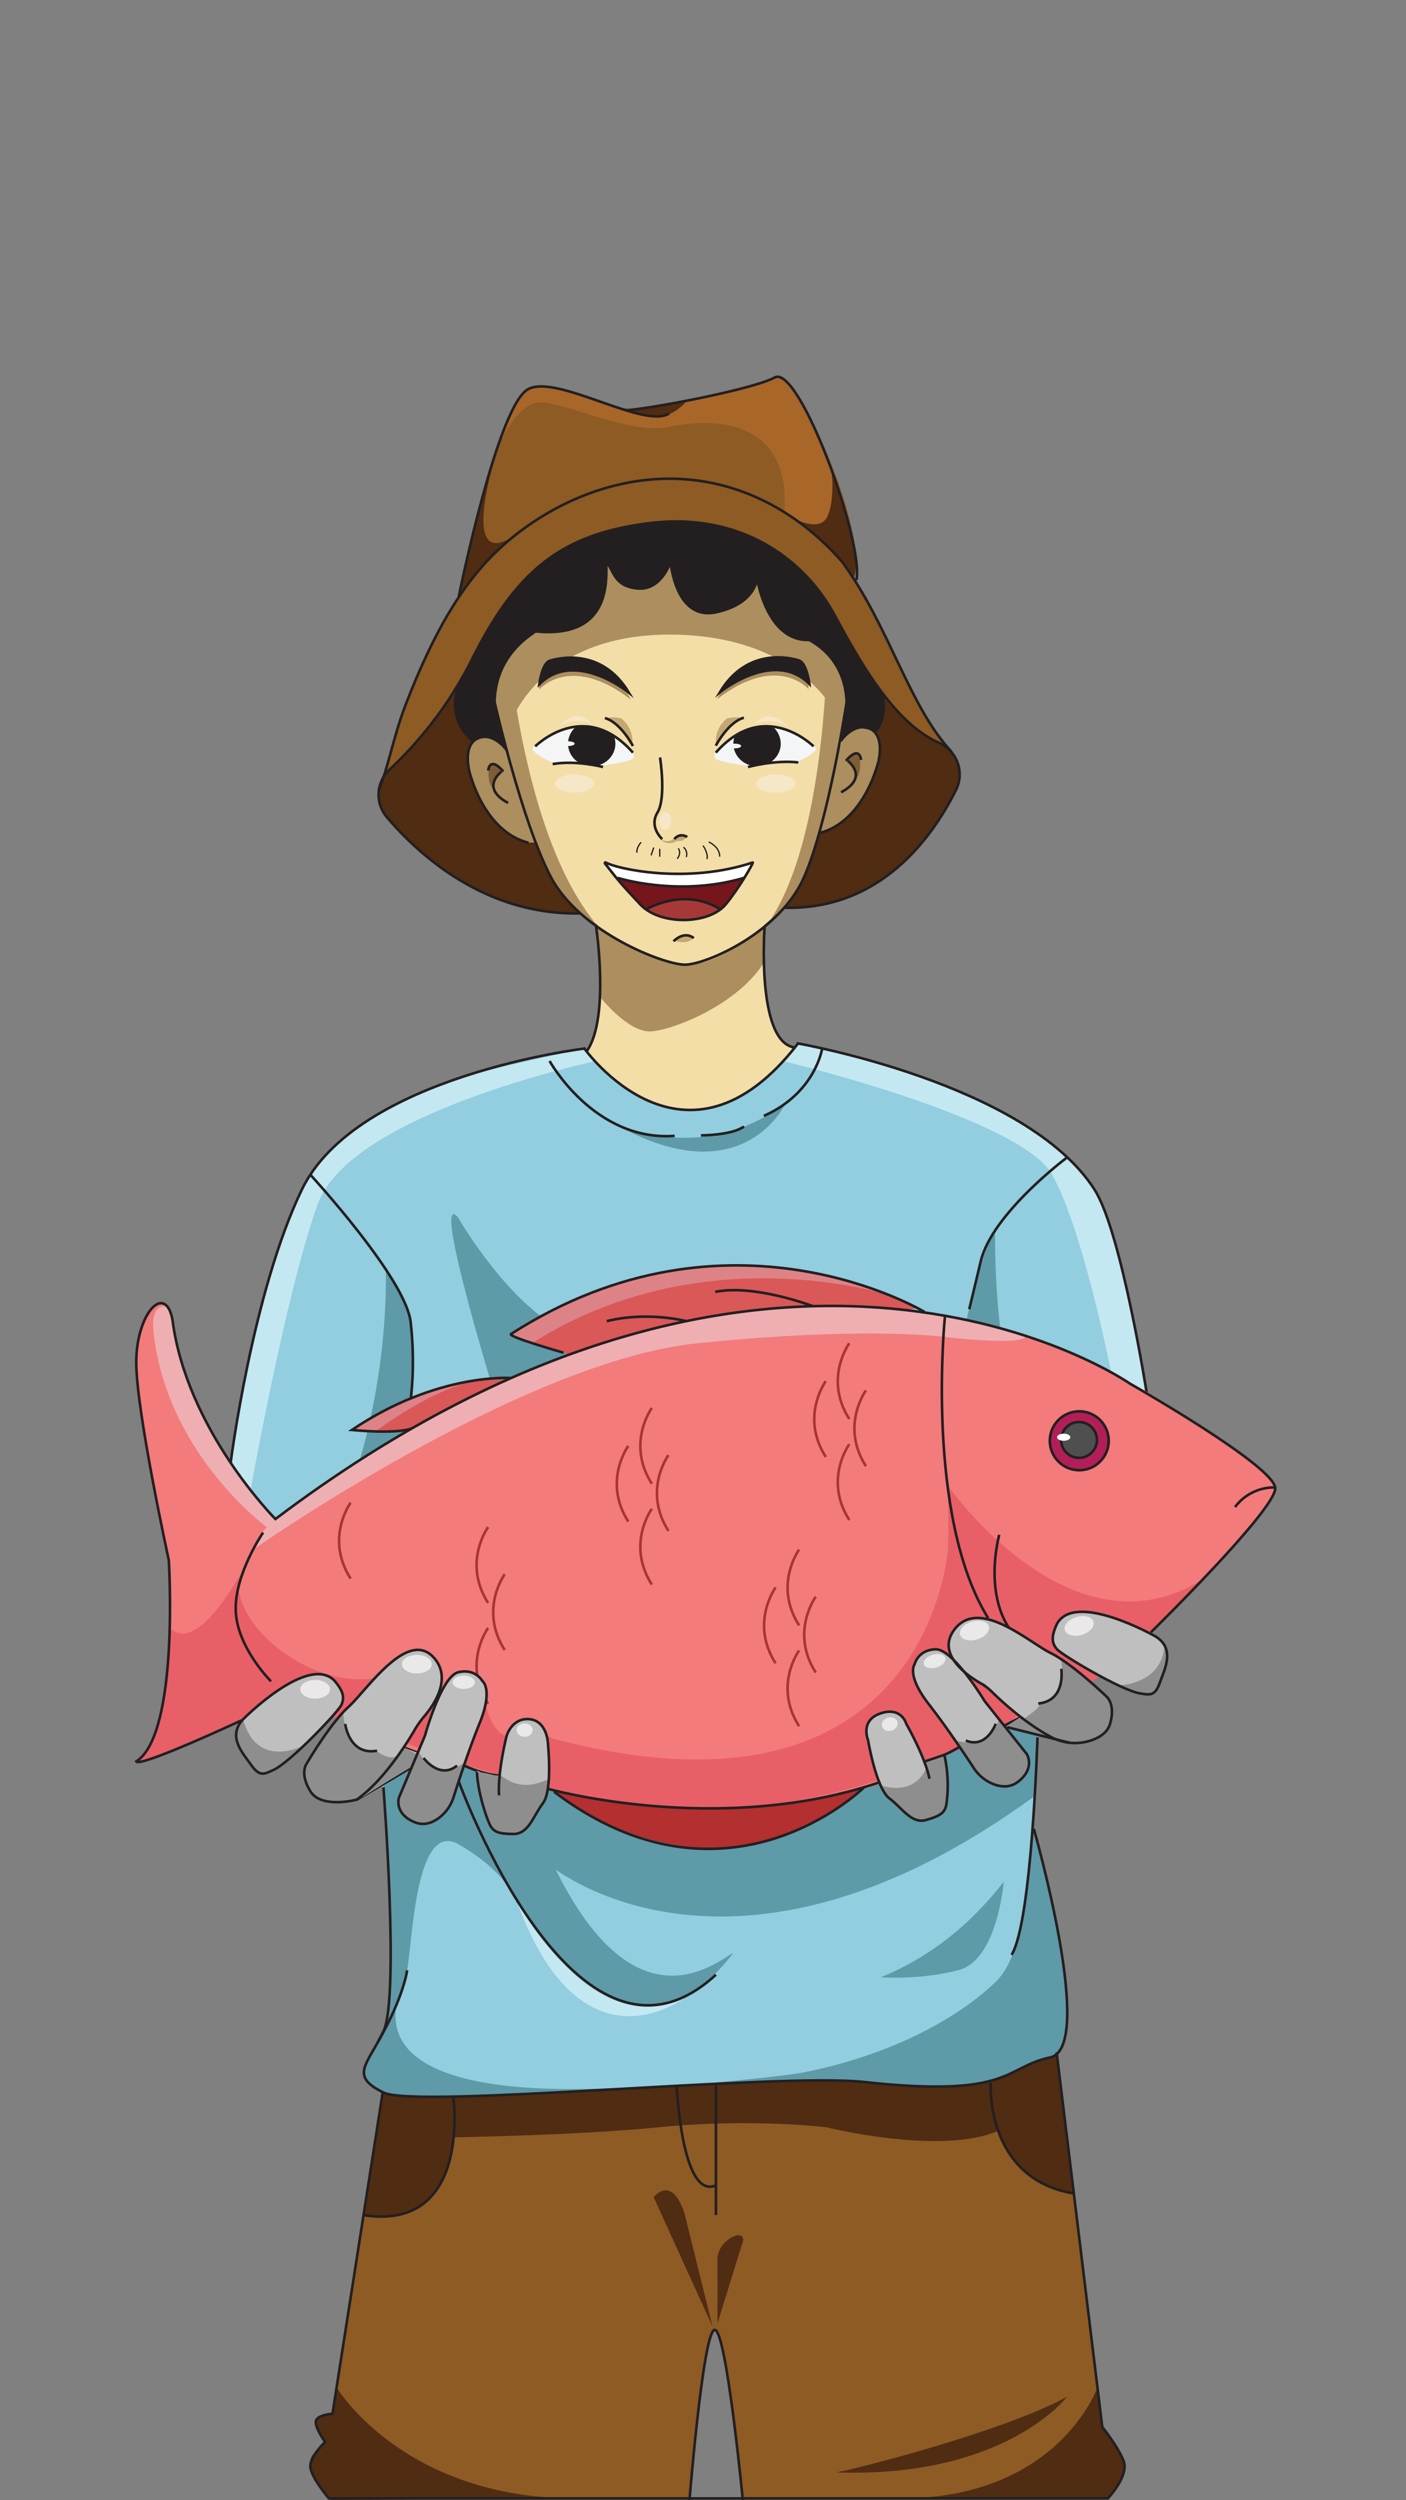 <svg xmlns="http://www.w3.org/2000/svg" viewBox="0 0 1080 1920"><rect x="0" y="0" width="1080" height="1920" fill="#808080" stroke="none"/><defs><style>.cls-1{fill:#8e5b24;}.cls-2{fill:#502c13;}.cls-3{fill:#92cedf;}.cls-4{fill:#5f9aa8;}.cls-5{fill:#c4e8f2;}.cls-6{fill:#a86729;}.cls-7{fill:#f4dea8;}.cls-8{fill:#ad8e5f;}.cls-9{fill:#c6a773;}.cls-10{fill:#f6e7c8;}.cls-11{fill:#7f5e36;}.cls-12,.cls-18{fill:#231f20;}.cls-13{fill:#f4f5f6;}.cls-14{fill:#77151c;}.cls-15{fill:#fff;}.cls-16,.cls-19,.cls-23{fill:none;}.cls-16,.cls-18,.cls-19,.cls-27,.cls-28{stroke:#231f20;}.cls-16,.cls-18,.cls-19,.cls-23,.cls-27,.cls-28{stroke-miterlimit:10;}.cls-16,.cls-18,.cls-23,.cls-27,.cls-28{stroke-width:2px;}.cls-17{fill:#a63938;}.cls-20{fill:#b32f30;}.cls-21{fill:#db5858;}.cls-22{fill:#f37b7c;}.cls-23{stroke:#a83433;}.cls-24{fill:#efafb2;}.cls-25{fill:#e95f68;}.cls-26{fill:#dd8387;}.cls-27{fill:#b21f58;}.cls-28{fill:#4f4f4f;}.cls-29{fill:#c0bfbf;}.cls-30{fill:#8e8e8e;}.cls-31{fill:#eae8e8;}</style></defs><g id="Layer_6" data-name="Layer 6"><path class="cls-1" d="M251.3,1917s-21.74-21.56-6.67-36.13l5.09-5.58s-11.65-15.3-4.41-19.12S256,1853.6,256,1853.6l39.74-259.83,514-28.08,37.3,298.61s20.36,24.23,16.19,33.82S851,1918.58,851,1918.58H570.44S558,1788.63,548.91,1789.16s-19.2,129.42-19.2,129.42H252.62Z"/><g id="Layer_7" data-name="Layer 7"><path class="cls-2" d="M280.46,1694.88l11.67-76.27s-.56-14.47,5.55-10.63c8.55,1.3,41,2.56,49.51,2.22.17-.09,1.42.81,1.94,8s-.67,26.59-.67,26.59-5.42,38.66-24.8,48.65-37.61,10.5-44.49,6.25c.25.22,1.29-4.77,1.29-4.77"/></g><path class="cls-2" d="M759.44,1579.31s-5.52,68.89,35.37,93.85c0,0,19.86,11.7,30,11.18L810.16,1561.6"/><path class="cls-2" d="M318.25,1641.84s115.91-1.09,187.4-8.24,129.19,0,129.19,0,103.57,25.82,142.17-3.17-6-62.62-6-62.62l-452.72,18.3"/><path class="cls-3" d="M174.25,1140.84s12.88-81.07,19-106.76S218.06,939.54,229,919.66s19.13-35.11,38.65-48.62,61.64-39.84,110.64-51.11,65.92-14.07,65.92-14.07,4.17-2.3,8.08,3.32l7.15,8s18.43,19.39,28.24,22.82,20.89,13.74,43.22,12.33,34.61-8.3,38.63-11,21.94-13.76,25.63-19.77c5.9-6.08,17.52-19.84,17.52-19.84l30,6,43.95,12.18,49.19,17.91,35.7,17.07s65.43,31,79.29,81.32,30,117.29,30.24,135.09-84.15,227.16-84.15,227.16l-.45,48.08-3.41,58.87a460.94,460.94,0,0,1,17.09,65.31c6.15,34.57,21.75,105.06-6.32,109.89-19.21,7.57-26.84,11.34-26.84,11.34s-20.6,15.58-99.25,8.28c-52.79-5.25-104.87-.87-104.87-.87l-206.56,10.42s-74.4,5.38-83.54-10.67c-6.41-10.94.24-18.15.24-18.15l13.42-24.13s3.16-32,3.11-30.93,1.93-134.67-9.09-168.29"/><path class="cls-4" d="M290.47,1308.21s11.32,169.39,9.59,186.24c0,0-1.68,59.2-3.61,62.37S307,1537.41,312,1517s5.91-120.54,40.42-100.62,41.64,39.06,41.64,39.06,84,155,169.17,44.45c-10.73,3.32-100.48,91.82-174.13-166.65"/><path class="cls-4" d="M407.61,1417.7c.08,9.4,145.28,138,387-38.36l8.64-111.61L374,1344.3Z"/><path class="cls-5" d="M457.82,814.79S269.74,854.37,244.21,924.33s-53.62,230.4-53.62,230.4l-19.92-4.19,24.24-123.72s27-107.26,46.26-128.78,23.68-26.72,36.59-34.43c0,0,41.17-27.21,78.11-36.86s93.77-21.64,93.77-21.64Z"/><path class="cls-4" d="M780.21,1497.94c-12.6,90.22-199,96.85-230.27,101.41,0,0,93.84-4.2,115.25-.38s67.7,3.14,79.95,2.12"/><path class="cls-4" d="M745.14,1601.09s25.58-4,39.09-12.72,24.7-9.17,24.7-9.17,9.76-2,10.86-26c0,0,1.51-66.06-26.71-147.75,0,0-1.3,89-27,115.14s-96.14,73.17-214.49,78.81c0,0,106-5.83,125.13.55C699.19,1603.22,739.78,1603.05,745.14,1601.09Z"/><path class="cls-4" d="M304,1542.48c-1.84,20.44,2,72,187.1,60,3.06,1.24-150.38,9.49-160.26,7.28-9.61.37-39.3.34-46.2-8.42s-5.81-7.46-4.49-13.73,18.62-35.4,18.62-35.4"/><path class="cls-4" d="M771,1445s-4.74,59.93-34.38,67.81-60.11,5.6-60.11,5.6C714.11,1503.11,745.32,1478.22,771,1445Z"/><path class="cls-2" d="M843,1833.38s-29.9,85.2-151.24,85.2l159.89-.75s12.75-12.39,12.09-25.33c0-7.83-18.19-30.47-18.19-30.47L843,1833.38"/><path class="cls-2" d="M819.79,1840.41s-47.58,62.81-177.8,58.21C646.59,1898.62,768.82,1868.5,819.79,1840.41Z"/><path class="cls-4" d="M468,860.61s68,37,135.28-13.23c.33-.25-33.5,73.6-135.28,13.23"/><path class="cls-4" d="M351.82,934.86s63.71,111.73,123.77,92.27c-40.5,45.1-91,59-91,59S329.84,910.19,351.82,934.86Z"/><path class="cls-2" d="M547.27,1786.54l-21.45-86.81c-6.61-20-15.74-21.37-23.74-12.51Z"/><path class="cls-2" d="M551.11,1784.24s.09-47.24,0-48.76c-.84-13.63,19.18-25.15,19.86-15.32Z"/><path class="cls-5" d="M396.79,1459.65s59.86,112.44,130.88,73.23c-.28.12-80.65,65.13-130.88-73.23"/><path class="cls-5" d="M601.37,814.79s182.36,43.6,206.85,87.29,46.21,156.32,46.21,156.32l26.66,12.89s-21.74-140.75-42.46-160.94c-18.84-21.63-31.38-38.4-67.07-55.47s-92.74-43-156.26-53.15c.18,0-2.67-.62-2.67-.62Z"/></g><g id="Layer_2" data-name="Layer 2"><g id="Layer_4" data-name="Layer 4"><path class="cls-2" d="M468,693.86s-27.95,13-56.92,4.62-34-9.27-46.38-16.2-42.26-27.62-53.33-39.37-19.73-20.5-20.56-29.88,8.46-22.13,8.46-22.13,36.12-36.61,38.6-43.93,19.85-26.54,19.85-26.54L693.4,531.8l33.53,42.84s17.1,12.45,6.76,33.24-35.79,53.38-50,63-41,27.62-82,26.43"/><path class="cls-1" d="M486.18,314.57s96.07-15.08,111.39-25.26c5.69,2.63,13.09,7.58,21.62,24.34s45.63,92.4,36.88,131.26c2.75,4.38,33.33,59.46,41.54,80.12s30.32,49.61,30.32,49.61-41.52-22.52-50.45-42.84S546,410.88,546,410.88L448.64,428,359.23,537l-8.8-8.93s-30.63,48.44-54.51,66.6c-.14.54,11.12-51.64,24.51-75.34,10.95-23.89,32.72-61.93,32.72-61.93l15.15-65.54c.05-.19,16.77-62,24.59-75.31s13.8-22.69,27.23-19.83c13.75,2.93,46.09,15.35,66.06,17.84"/><path class="cls-2" d="M382.62,343.26S347.83,449,400.44,407.36a244.25,244.25,0,0,0-47.73,49.24s23.65-109,29.91-113.34"/><path class="cls-4" d="M764.36,947.08s-1.29,97.21,18.89,124.45c-3.79-.85-50.09-10.7-50.09-10.7s16.27-96.71,31.2-113.75"/><path class="cls-4" d="M296.44,975s21.66,21.91,20.48,59.66-5.14,87.5-5.14,87.5l-42.21,19.75s27.87-71.35,26.87-166.91"/><path class="cls-2" d="M479.69,314.74s34.45,14.4,47.57-7c.49-.09-47.57,7-47.57,7"/><path class="cls-2" d="M636.7,355.29s14.45,64.17-26.82,42.9c-.39-.26,34.88,26.81,45.07,45,1.12,1.74,10.49-10.79-18.25-87.88"/><path class="cls-6" d="M376.58,358.43s15.67-49.78,38.95-49.44c19.93.29,67.49,24.7,97.7,18.83,66.85-13,93.36,18.43,89.18,65.46.55.35,29.15,20.79,34.37,0S638,359.82,638,359.82s-18.42-50.91-30.15-62.54-15.66-6-15.66-6l-64.36,16.51s-8.41,9.54-15.95,10.78-13.29,2.73-42.26-7.1-41.79-15.91-56.19-14.59S389.85,317.84,376.58,358.43Z"/></g><path class="cls-7" d="M386.43,572s-25.38-19-27.12,8.16,25.15,65.26,51.79,66.14c0,0,14.95,41.8,39.83,58.51s65.37,40.13,82.92,34S569.43,727.08,581.8,715s31.66-22.06,42-58.44c5.42-17.61,5.42-18.34,5.42-18.34s15.87-2.06,25.3-15,17.21-24.68,19.27-35.79,5.72-25.69-8.62-29.56-20.66,14-20.66,14,7.84-28.61,5.29-39.78-5.74-28.9-28-41.43c0,0-31.09,3.58-40.23-47.54,0,0-3.77,29.12-43.91,26.1-13.07-5.22-21.36-19-22.32-36.87,0,.17-7.85,15.35-19.55,18.48s-24.32-5.09-29.17-19.28c.05.08-.73,19.5-3.3,26.1S453.6,482.77,432,483.73s-20.87.24-20.87.24S378.88,504,379.89,538.09c5.32,21.87,8.93,35.68,8.93,35.68L386.43,572"/><path class="cls-7" d="M587.68,710.52s-7.13,87.83,21.47,93.63c.22.05-5.72,13.14-25.93,27.94s-37.06,20-51.35,20.29-37.4-5.12-52.83-17.92a325.63,325.63,0,0,1-28.85-27.53s16.82-6.86,8.65-97.24"/><path class="cls-8" d="M457.82,711.48s3.37,43.31,3.22,54.21c0,0,21.19,27,38.55,26.34s68.87-21.28,88.28-54.64c0,0-1.06-22.12-.19-26.87-.3,1-33.74,30.28-59.77,30.28C501.14,740.8,457.82,711.48,457.82,711.48Z"/><path class="cls-9" d="M533,719.63s-8.86-5.38-15.68,2.48c0,0,11,4.61,15.68-2.48"/><path class="cls-9" d="M485.67,571.93a22.25,22.25,0,0,0-8.42-20.18,23.3,23.3,0,0,0-11.43-.35s13.64,7.46,19.85,20.53"/><path class="cls-9" d="M550,571.93a22.25,22.25,0,0,1,8.42-20.18,23.25,23.25,0,0,1,11.42-.35S556.2,558.86,550,571.93"/><path class="cls-9" d="M527.63,641.92s-6.13-3.79-9.71,1.34-10.43,1.19-10.43,1.19a9.1,9.1,0,0,0,12,1.44c.14-.24,6.15,1.28,8.09-4"/><path class="cls-8" d="M388.74,575.54s-8.93-13.54-21.33-8.71-6.8,26-6.8,26,13.54,49,43,53.72a18.57,18.57,0,0,0,7.45.29l-22.36-71.28"/><path class="cls-8" d="M646.82,567.6s8.93-13.54,21.33-8.72,6.8,26,6.8,26-13.53,49-43,53.73c-3.45,1-2.45.28-2.45.28l17.35-71.27"/><path class="cls-8" d="M390.28,494.88s17.19,220.73,112.49,245.43c.33.7-48.27-32.62-48.27-32.62s-25.94-15-36.93-45.88-47.49-135-47.49-135"/><path class="cls-8" d="M635.36,491.31s.59,169.87-53.83,228.3c-.81,1.74,30.06-34.79,30.06-34.79a249.41,249.41,0,0,0,25-74c6.7-41.43,19.72-77.68,17.17-93.77"/><path class="cls-8" d="M392.62,554.37s22.69-67.05,121.48-67.05S641.23,547,641.23,547L641,472.2l-86-45H453l-73.11,73.53"/><ellipse class="cls-10" cx="511.02" cy="630.33" rx="4.63" ry="6.77"/><path class="cls-2" d="M258.55,1833.38s51,85.2,183.53,85.2l-188.43,1.24s-23.23-24.51-12.76-35.49,8.83-9.06,8.83-9.06-12.25-16.41-4.41-19.12,10.08-2.54,10.08-2.54l3.16-20.23"/><path class="cls-11" d="M378.6,604.8c-2.7-.07,5.39-13,6.25-14.27,1.07-1.54-6-5.47-8.08-3.14s-2.72,16,2.83,18.41"/><path class="cls-11" d="M657.41,597.49c2.69-.07-5.4-13-6.26-14.27-1.07-1.54,6-5.47,8.09-3.14s2.71,16-2.83,18.41"/><path class="cls-10" d="M579.23,556.27s13.62-6.7,26.49,1.9C605.53,558.32,591.72,541.66,579.23,556.27Z"/><path class="cls-10" d="M454.59,555.6s-13.9-6.1-26.37,3C428.41,558.8,441.47,541.55,454.59,555.6Z"/></g><g id="Layer_3" data-name="Layer 3"><path class="cls-12" d="M364.89,567.9s-1.11,3.47-5.66-2.56-12.29-11.22-9.11-31.22c0,0,.69-6.09,5.31-14.52S373,486.79,373,486.79s18.18-30,28.94-40.35,26.4-24.34,36.8-27.86,21.27-11.35,38.14-13.14,31-7.15,47.18-4.9,25.25.87,36,5.65,31.48,9.57,47.51,25.25,23.8,22.32,39.74,52.33,28,45.12,28,45.12,4,3.54,3.45,12-3.51,20.87-7.59,20.61c0,0-19.53-9.2-26.66,11.1,0,0,8.1-32.08,4.7-43.44s-4.67-22-25.86-37.36c0,0-30.4,5.87-41.63-46.73.52.77-7.19,24.15-36.78,25.74S515.11,429,515.11,429s-4.59,24.26-27.32,22.65c-10.48-1.46-18.38-12.17-21.83-20.22,0,0,2.64,28.92-11.07,42s-34.46,12.93-44.57,11.87c0,.21-35.65,23.07-29.39,56.77s7.89,32.53,7.89,32.53S377.06,560.24,364.89,567.9Z"/></g><g id="Layer_5" data-name="Layer 5"><path class="cls-13" d="M409.65,573.61a152.8,152.8,0,0,1,24.64-13.79c29.48-6.1,40.59,7.39,47.82,13.38s4.07,9.47,4.07,9.47-7.59,4.42-35.25,6.11-40.83-11.69-40.83-11.69C409,576.19,408.7,575.07,409.65,573.61Z"/><path class="cls-13" d="M626.06,573.61a152.8,152.8,0,0,0-24.64-13.79c-29.48-6.1-40.59,7.39-47.82,13.38s-4.08,9.47-4.08,9.47,7.6,4.42,35.26,6.11,40.83-11.69,40.83-11.69C626.75,576.19,627,575.07,626.06,573.61Z"/><path class="cls-8" d="M414.27,510v19.4s24-27.91,70.2,7.83c-.09,0-4.63-9.27-4.63-9.27l-34.27-18Z"/><path class="cls-8" d="M621,509.72v19.41s-24-27.92-70.2,7.83c.09,0,4.63-9.27,4.63-9.27l34.27-18Z"/></g><g id="Layer_1" data-name="Layer 1"><path class="cls-14" d="M465.25,662.65c8.56,4.91,62.17,16.92,113,0,.65.21-10.66,20-20.89,32.27-12.94,15.53-50.36,16.2-65.49,0-14.81-15.85-15.13-16.19-27.22-31.55C464.41,663.05,464.82,662.4,465.25,662.65Z"/><path class="cls-15" d="M466.54,663s53.41,19.32,110.77,0c.74.27-5,10.49-5,10.49l-19.43,5-21.55,2.19-25.53-.72-22.25-3.44L473,673.59,465.42,664"/><path class="cls-16" d="M411.1,573.15s37.7-37.74,75.08,4.82"/><path class="cls-16" d="M517.33,722.86s8-8.52,15.59-2.43"/><path class="cls-17" d="M497.12,697.88s29.78-18.22,55.71,1C552.68,699,522.93,718.07,497.12,697.88Z"/><path class="cls-18" d="M444.26,558a16,16,0,0,0-6.95,13.09c0,9,7.7,16.33,17.19,16.33s17.19-7.31,17.19-16.33a15.47,15.47,0,0,0-.92-5.23C461.41,559.19,452.36,557.31,444.26,558Z"/><path class="cls-16" d="M624.93,573.15s-37.71-37.74-75.09,4.82"/><path class="cls-18" d="M591.77,558a16,16,0,0,1,6.94,13.09c0,9-7.69,16.33-17.18,16.33s-17.19-7.31-17.19-16.33a15.71,15.71,0,0,1,.91-5.23C574.62,559.19,583.67,557.31,591.77,558Z"/><path class="cls-16" d="M549.84,572.62s9.36-18.07,21.55-21.48"/><path class="cls-18" d="M553,531.54s41.44-33.64,68.75-6.34c0,0-2.1-16.09-8-18S574.12,496.43,553,531.54Z"/><path class="cls-16" d="M486.18,572.88s-9.36-18.07-21.55-21.48"/><path class="cls-7" d="M421.4,589.12c1.53-.67,14.69-7.56,41.81.61"/><path class="cls-7" d="M616.79,588.29c-1.53-.66-14.69-7.56-41.81.61"/><path class="cls-18" d="M483,531.8s-41.45-33.64-68.75-6.34c0,0,2.09-16.09,7.94-18S461.91,496.69,483,531.8Z"/><path class="cls-16" d="M507,581.67s4.88,31-1.95,42.24,3.64,20.48,3.64,20.48"/><path class="cls-16" d="M518,644.37s3.57-5.26,9.93-1.64"/><path class="cls-16" d="M645.66,569.22s9.84-14.72,22.12-9.8,7,25.1,7,25.1S664.36,631,629.23,639.78"/><path class="cls-16" d="M406,647.19c-35.13-8.78-45.57-55.27-45.57-55.27s-5.27-20.18,7-25.09,22.13,9.79,22.13,9.79"/><path class="cls-16" d="M574.58,589s20-5.57,38.61-3.52"/><path class="cls-16" d="M424.52,586.74c18.5-3.13,38.69,2.28,38.69,2.28"/><path class="cls-16" d="M379.89,539s20.9,92.15,43.3,134.57S510,740.8,526.05,740.8s72.26-24.17,91.28-66.59,33-135.26,33-135.26c-1.5-35.84-28.48-46.81-28.58-47.54-33,1.46-40.23-47.54-40.23-47.54s-.63,19.75-31.69,26.33-34.73-38.76-34.73-38.76-7,21.94-25.07,20.48-18.6-13.41-24.08-20.48c-1.51,5.49,8.64,60-54.86,53.39C412,485.56,380.72,500.19,379.89,539Z"/><path class="cls-16" d="M457.83,711.07s10.67,70.32-6.9,95.86"/><path class="cls-16" d="M610,804.33c-29.26-4.87-22.66-92.85-22.66-92.85"/><path class="cls-16" d="M449.64,805.11S273.92,826,231.76,913.72c-38.08,79.23-54.63,209.83-54.63,209.83"/><path class="cls-16" d="M612,801.11S788.67,831.6,840.86,913.72c20.72,32.61,40.23,157.57,40.23,157.57"/><path class="cls-16" d="M448.64,804.87S526,914.23,613.15,801.11"/><path class="cls-16" d="M445.31,701.41c-73.05,1.36-123.94-45.35-148.16-73.9a26.51,26.51,0,0,1,2.14-36.61,301.25,301.25,0,0,0,63.63-85.29c34-67.75,68.67-95.63,136.3-103.9S616.64,427.36,641,472.2c19.71,36.3,45.67,82.93,80.17,98.16a26.61,26.61,0,0,1,13.18,36.22c-18.2,36.63-58,92.19-131.19,90.47"/><path class="cls-16" d="M514,317.48c-19,12.4-85.44-30-108-18.82C382.27,310.36,352.42,458,352.42,458"/><path class="cls-16" d="M657.86,445.46c5.85-29.41-43.88-165.82-62.79-155.58s-109.09,26.2-114.42,25"/><path class="cls-16" d="M291.06,606c7-15.61,11-40.16,20.43-64.57,23.64-61.48,43.81-88.56,56.75-103.95,34.41-40.92,101.82-80.46,174.9-67.29,54.25,9.78,89.16,44.54,103.75,61.27,36.56,50.06,51.34,111,84.09,145.91"/><path class="cls-16" d="M355,520.43s-16.76,27.26,8.5,49"/><path class="cls-16" d="M677.48,531.8c5,21.53-5.65,30.34-5.65,30.34"/><path class="cls-16" d="M794.12,1404.5s48.16,167.9,12.55,175.45-29.14,31.27-142.91,18.87c-66.53-7.25-343.7,20.65-369.24,8.09-26.31-12.94-12.52-21,0-46.91s0-187.5,0-187.5"/><path class="cls-16" d="M777,1501.22c15.66-24.8,19.93-167,19.93-167"/><path class="cls-16" d="M352.42,1368.13S442,1615.74,549.94,1516.42"/><path class="cls-16" d="M290.47,1567.79c19.79-34.45,22.26-54.71,22.26-54.71"/><path class="cls-16" d="M348.14,1609.77s14.65,103.94-68.61,91.33"/><path class="cls-16" d="M761,1599.35s-4.69,73.13,63.25,85"/><line class="cls-16" x1="549.94" y1="1700.97" x2="549.94" y2="1601.35"/><path class="cls-16" d="M549.66,1678.32c-26.21,10.78-29.87-77-29.87-77"/><path class="cls-16" d="M528.91,1928.28s10.88-138,20-139.12S571,1924,571,1924"/><path class="cls-16" d="M294.06,1606.27l-38.67,247.34s-12.23.77-12.76,5.91,7.09,15.75,7.09,15.75-11.34,10.64-11.34,18.61,14.24,24.7,14.24,24.7H851s16.67-17.54,12-29-16.3-25.78-16.3-25.78L811.63,1576"/><path class="cls-16" d="M631.55,805.11s-5.08,34.2-44.81,51.81"/><path class="cls-16" d="M422.16,814.79s34.39,62.05,96.09,57.45"/><path class="cls-16" d="M538.46,871.88s23.83,0,33-6.81"/><line class="cls-16" x1="315.45" y1="1357.6" x2="273.99" y2="1382.03"/><path class="cls-16" d="M238.38,902.08s73.25,79.54,77.07,113.19,0,59.44,0,59.44"/><path class="cls-16" d="M819.79,888.72s-57.6,42.89-66.43,79.78l-8.83,36.89"/><path class="cls-16" d="M661.4,583.56s-.79-11.38-11.06,0c-.18,0,18.55,12.6-4.26,24.85"/><path class="cls-16" d="M375,591.77s.79-11.38,11.06,0c.18,0-18.55,12.6,4.26,24.85"/><path class="cls-19" d="M492.46,646.82s-3.74,3.91-3.23,8"/><path class="cls-19" d="M544.38,646.55s8.54,3.6,8.45,11.29"/><path class="cls-19" d="M540,649.36s4.21,5.73,3.06,10.4"/><line class="cls-19" x1="502.16" y1="650.82" x2="500.12" y2="656.86"/><line class="cls-19" x1="506.77" y1="651.84" x2="506.77" y2="657.88"/><path class="cls-19" d="M525,650.59a6.88,6.88,0,0,1,2.15,7.57"/><path class="cls-19" d="M521,651.47s2.81,3.28-.8,8"/><ellipse class="cls-13" cx="436.43" cy="571.07" rx="4.98" ry="1.81"/><ellipse class="cls-13" cx="564.34" cy="572.88" rx="4.98" ry="1.81"/><path class="cls-20" d="M688.72,1345.8s-55,73.91-136.28,73.77-130.88-47.8-130.88-47.8"/><path class="cls-21" d="M705.05,1004.66s-142-82.39-306.41,15.93c-6.23,3.92-8.77,3.47-4.3,6.28,6.13,1.73,42.91,13.34,42.91,13.34"/><path class="cls-21" d="M400.89,1062.15s-17-13.93-91.91,14.48c-24.85,12.76-38.71,21.48-38.71,21.48s44,4,55.55,0"/><path class="cls-22" d="M221.47,1159.11s92.53-63.5,131.82-82.19,97.23-44,135.51-53.18,83.54-20.68,124.1-20.68,88.58,1.83,135.56,11.48,117.74,40.31,175.81,82.17,60.89,41.93,51.82,54.76S862.68,1293,795.27,1311.68c0,0-116.55,64.55-139.64,63.08-24,5.67-67.3,14.8-103.76,14S452,1384.43,430.08,1376s-118.29-25.43-135.61-43c-25.5-9.49-65-25.65-65-25.65l-55,18.88s-57.55,26.1-68.62,26.93c-1.16-.44,3.8-4.73,3.8-4.73s16.65-18.24,18.8-64.76,1.57-79,1.57-79-2.78-17.73-5.29-30.1S110,1095.15,110,1095.15s-6.34-43.13-5.32-52.92,3-26.67,8.93-33.34,10.69-13.35,16.74-2.6c3.38,15.37,7.21,32.84,7.21,32.84s18.8,66.29,56.22,106.87c12.81,15.17,16.39,21.55,19.77,19s7.94-5.91,7.94-5.91"/><path class="cls-23" d="M665.16,1067.72s-19.91,27.07,0,58.21"/><path class="cls-23" d="M634.32,1060.62s-19.92,27.07,0,58.22"/><path class="cls-24" d="M205,1172.71S129.4,1118,118.16,1025c-3.4-26.55,10.58-21.46,10.58-21.46s2.77,3.23,3.7,9.63,7.32,45.66,19.5,65.51,22.4,48,53,80.89c6.59,6.89,8.59,8.89,8.59,8.89Z"/><path class="cls-23" d="M652.39,1109s-19.91,27.07,0,58.22"/><path class="cls-23" d="M652.39,1031.52s-19.91,27.06,0,58.21"/><path class="cls-23" d="M626.6,1226.16s-19.92,27.07,0,58.22"/><path class="cls-23" d="M595.76,1219.06s-19.92,27.07,0,58.22"/><path class="cls-23" d="M613.83,1267.41s-19.91,27.06,0,58.21"/><path class="cls-23" d="M613.83,1190s-19.91,27.06,0,58.21"/><path class="cls-23" d="M387.69,1208.91s-19.91,27.06,0,58.21"/><path class="cls-23" d="M374.93,1250.15s-19.92,27.07,0,58.22"/><path class="cls-23" d="M374.93,1172.71s-19.92,27.06,0,58.21"/><path class="cls-23" d="M513.48,1117.41s-19.91,27.06,0,58.21"/><path class="cls-23" d="M482.64,1110.31s-19.92,27.06,0,58.21"/><path class="cls-23" d="M269.31,1154s-19.91,27.07,0,58.22"/><path class="cls-23" d="M500.71,1158.65s-19.91,27.06,0,58.21"/><path class="cls-23" d="M500.71,1081.2s-19.91,27.07,0,58.21"/><path class="cls-25" d="M727.9,1144.85c-1.33-31.13-4.6-52.86-4.6-52.86A367.08,367.08,0,0,0,727.9,1144.85Z"/><path class="cls-25" d="M728.31,1141.13l.59,9.63q-.52-2.92-1-5.91c.59,13.71.8,29.23.2,45.53-2.49,24.51-30.68,216.16-302.62,145-7.46-3.13-11.23-5.23-11.23-5.23s-32.36,21.16-41.46-22.63a749.75,749.75,0,0,1-79-2.46c5.62-10,12.28-22,12-22.22-48.35,24.68-119.1-23.42-122.63-63.74l-.33.6c.59-2.42,1.32-4.89,2.21-7.44,8.91-25.47-29.31,62-54.63,37.93,0,0-.17,81.24-23.59,101,0,0-4.72,4,7.07,0,0,0,55.81-20.89,70.36-29.42,8.86-5.19,20.52-13.65,28.28-19.48l20.55,4.49a235.11,235.11,0,0,0,49.47,22c66.63,21.44,43.91,19,123.35,40.3,50.77,13.59,148.65,39.89,279.58-5.57s105.72-69.39,105.72-69.39-13.43-15.14-28.33-43.49c22.23,25.14,48.67,55.11,48.28,55,44-13.85,113.29-93.28,113.45-93.44C823.63,1277.17,728.31,1141.13,728.31,1141.13Z"/><path class="cls-16" d="M767.55,1178.64s-22,78.25,43,96"/><path class="cls-24" d="M194.41,1190s206.33-144.74,341-158.44S728.46,1027,728.46,1027s59.11,6.8,59.38-1.15c-.06-.13-71.53-21.75-112.05-21.66s-80.55-4.62-133.77,7.47-97.62,23.35-146.5,46-112.78,52.19-188.86,113.44c-5.77,4.4-12.25,18.85-12.25,18.85"/><path class="cls-26" d="M288.28,1099.35s45.87-35.14,82.22-40.09c-.35,0-60.36,9.27-98.31,37.57.19.72,16.09,2.52,16.09,2.52"/><path class="cls-26" d="M683.05,994.56S540,948.12,408.89,1031.31c.48.32-16.48-6.8-16.48-6.8l45.87-25s44.25-18.72,71.15-22.54,55.52-7.41,74.1-5.24,67.55,7.5,99.52,22.84"/><path class="cls-16" d="M884.06,1253.46s95.49-93.64,95.49-110.54-111.26-80.18-111.26-80.18S599,874.07,211.56,1166.5c0,0-68.36-68.58-79.12-153.29-5.56-28.3-27.78-4.72-27.78,33s25,151.84,25,151.84,8.33,133.3-25,154.63c2.78,4.82,80.71-31.51,80.71-31.51"/><path class="cls-16" d="M710.19,1007.51s-150.05-90.89-317.78,17c-1.53,2.28,40.49,14.28,40.49,14.28"/><path class="cls-16" d="M392.59,1058.22s-56.71-4.33-122.32,39.89c38.13,3.43,46.38-1.36,46.38-1.36"/><path class="cls-16" d="M725.81,1011.33S710.34,1164.09,759,1242.52"/><circle class="cls-27" cx="829.02" cy="1106.41" r="22.61"/><circle class="cls-28" cx="828.84" cy="1105.75" r="13.76"/><path class="cls-16" d="M624.4,1003.06s-44.77-17.12-75-11"/><path class="cls-16" d="M527.08,1014.54s-29.34-7.82-61,0"/><path class="cls-16" d="M202.08,1176.93s-22,31.87-21,60.08,27.08,54.11,27.08,54.11"/><ellipse class="cls-15" cx="817.06" cy="1103.68" rx="5.11" ry="2.73"/><path class="cls-16" d="M419.43,1373.31s132.11,37.65,256.66-4.8"/><path class="cls-16" d="M663.55,1372.73s-105.34,103.74-238,3.17"/><path class="cls-16" d="M709.58,1352.94c17.1-5.8,16.21-5,27.45-11.43"/><line class="cls-16" x1="784.65" y1="1318.44" x2="771.61" y2="1325.1"/><path class="cls-16" d="M356,1355.56s13.26,6.7,27.48,8"/><line class="cls-16" x1="320.43" y1="1345.8" x2="308.46" y2="1341.34"/><path class="cls-16" d="M979.8,1142.26a37.45,37.45,0,0,0-31.1,15"/><path class="cls-29" d="M184,1323.82s-8.27,8.85,2.59,22.71,12.86,23.55,30.39,8.25,45.91-41.34,46.53-50.79-8.95-22.89-29.82-16.42S184,1323.82,184,1323.82"/><path class="cls-29" d="M240.32,1346.53s-17.92,18.34,5.07,35c12.09,6.62,31.57-.13,34.14-2.2s37.05-23,37.05-23-13.35,26.48-9.8,32.12,11.46,15.44,25.17,10.66,18.27-24.71,18.27-24.71l19.42-54.25s13.53-28.84-7.27-35.72-29.06,29.13-29.06,29.13l-12.63,32.42L310,1342.07s13.89-23.28,18.58-27.36,13.65-21.58,10.23-31.18-9-17.48-20.39-16.34S287.63,1289,287.63,1289L265,1313.33s-23.24,26.89-24.72,33.2"/><path class="cls-29" d="M366.33,1359.55s3.82,40.16,12.85,45.66,20.17,2.24,20.17,2.24a21.72,21.72,0,0,0,8.82-8.45c3.78-6.27,12.95-17,13.27-30.87s1.5-28.85-3.61-40.37-17.15-7-17.15-7a20.52,20.52,0,0,0-12.12,14.75c-2.34,11.23-4.87,28.26-4.87,28.26S371.2,1362.84,366.33,1359.55Z"/><path class="cls-29" d="M725.48,1348.07s6.68,39.9-1.92,44.17-16.46,7.49-21,4.75-21.48-17.65-21.48-17.65-8.94-15.1-11.58-30-5.22-17.49-4-24.64,16.06-10.21,16.06-10.21,8.53-1.3,12.86,5.77,16.41,33.44,16.41,33.44l14.77-5"/><path class="cls-29" d="M778.38,1370.42a24.67,24.67,0,0,1-25-6.4c-11.28-11.44-18.84-28-23.61-33.18s-26.75-35.57-27.56-42.19-2.07-10.33,5.12-18.05,18.15-1.69,18.15-1.69a120.49,120.49,0,0,1,24.75,27.95c11,17.34,17.2,23.38,17.2,23.38L789.19,1348s6.66,13.07-10.81,22.46"/><path class="cls-29" d="M735.38,1248.76s-23.27,17.6,16.23,42.92c10,7.25,32.47,26.86,32.47,26.86l-11.3,7.29,41.5,10.66S834.07,1343,848,1331s1.78-30.29-4.62-34.29-28.16-26.08-40.16-29c-11.14-7.48-30.6-19-30.6-19s-25.19-14.63-37.25,0"/><path class="cls-29" d="M895.63,1266.05s2.72,13.16-7.84,32.31c-3.12,2.35-7.17,5.24-19.12,0s-36.53-18.5-36.53-18.5-27.7-12-23.48-25.49,13.85-15.53,13.85-15.53,8-4,33.65,3.82,37.28,17,39.47,23.39"/><path class="cls-30" d="M232.65,1340.69s-35.46,18.59-45.91-20.42c0,0-13,9.41-1.06,24.85s13.39,20.39,24.38,14.09S232.65,1340.69,232.65,1340.69Z"/><ellipse class="cls-31" cx="320.2" cy="1277.97" rx="11.48" ry="7.14"/><ellipse class="cls-31" cx="242.07" cy="1297.24" rx="11.48" ry="7.14"/><ellipse class="cls-31" cx="356.21" cy="1291.85" rx="8.6" ry="5.13"/><ellipse class="cls-31" cx="402.97" cy="1328.58" rx="6.17" ry="5.13"/><ellipse class="cls-31" cx="748.44" cy="1252.22" rx="11.48" ry="7.14" transform="translate(-322.67 261.8) rotate(-16.38)"/><ellipse class="cls-31" cx="828.84" cy="1248.69" rx="11.48" ry="7.14" transform="translate(-318.41 284.32) rotate(-16.38)"/><ellipse class="cls-31" cx="717.8" cy="1275.69" rx="8.6" ry="5.13" transform="translate(-330.53 254.11) rotate(-16.38)"/><ellipse class="cls-31" cx="683.3" cy="1324.11" rx="6.17" ry="5.13" transform="translate(-345.58 246.35) rotate(-16.38)"/><path class="cls-30" d="M320.38,1347.24l-3.8,9-40.1,24.27s-17,6.27-31.09,1-10.85-25.25-10.85-25.25,21.72-36.46,29-41.36c-.07.21,1.29,20.8,10.48,26.08s14.82,3.29,14.82,3.29,9.52,8.28,16.83,4l5.33-5.91,9.41,4.81"/><path class="cls-30" d="M314.7,1360.77s-12.38,22.16-7.22,28.72,8.57,12,20.26,10.86,19-16.39,19-16.39l9.51-30.09s-12.51,9-19.51,4.82-14.26-8.8-15.08-14.39l-6.92,16.47"/><path class="cls-30" d="M382.52,1364.13s-16.62-5.25-16.11-2,3.58,40.65,17.28,45.14,21.08-3,23.57-6.9,8.37-13.57,8.37-13.57,5.48-5.33,5.81-18.65c.37-5.57-16.22,12.16-37.75-5.57"/><path class="cls-30" d="M676.35,1370.89s24.64,9.87,35.35-13.2c-.18-.54-1.34-3.82-1.34-3.82l15.25-5.17s6.82,38.75-2.85,43.93-12,6.59-20.22,4.36c-5.8-2.75-12.36-9.78-12.36-9.78l-9.12-7.87-4.71-8.45"/><path class="cls-30" d="M733.61,1336.38s25.42,9.55,33.8-16.14l22.1,28.46s3.34,12.3-5.62,18-13.84,6.83-21.36,3.18-10-6.14-14.53-12.11-14.39-21.35-14.39-21.35"/><path class="cls-30" d="M814.89,1274s6.75,28.08-16.44,34.1c1.1,3.88-10.93,10.35-11,11.41,0,.76-3.36-1-3.36-1l-10.45,7,31.26,8.17s20.91,8.62,31.39,3.35S851.92,1331,853,1322.5s4.15-13.17-4.68-21.2S814.89,1274,814.89,1274"/><path class="cls-30" d="M859.07,1294.25s33.48-.39,35.35-30.69c.12,0,7.6,8.23-5.56,33.22-.35.57-2.33,10.62-29.79-2.53"/><path class="cls-16" d="M887.44,1256.58s-61.62-35.06-75.57-9.53c-4.77,10.21-3.75,15,0,19.4s49,31.44,63.66,33.93c7.48,1.14,11.57,2.5,15.31-8.05S903.1,1266.11,887.44,1256.58Z"/><path class="cls-16" d="M807.17,1333.79a38.83,38.83,0,0,0,33.79,1.62c5.31-2.31,10-5.89,11.64-11.42,4.54-15.32-2.61-21.11-2.61-21.11s-25.87-25-42.89-33.44-54.47-42.47-73.53-18.65c-15.32,19.15,9.59,36.1,20,42a39.68,39.68,0,0,1,8.06,6.12C769.28,1306.45,787.52,1323.24,807.17,1333.79Z"/><line class="cls-16" x1="773.63" y1="1326.35" x2="821.36" y2="1338.26"/><path class="cls-16" d="M748,1357.73a32,32,0,0,0,14.53,12.11c5.87,2.41,13.14,3.37,19.56-1.65,13.53-10.58,6.54-21.3,6.54-21.3l-32.28-40.53s-24.29-40.39-37.8-39.83-15.95,11.38-15.95,11.38-6.72,8.23,10.87,30.8C726.76,1325.76,741.56,1347.92,748,1357.73Z"/><path class="cls-16" d="M725.48,1348.07a105.67,105.67,0,0,1,1.53,37.11c-1,6.64-4.34,9.19-15.57,12.41s-18.13-8.84-28.34-16.65-16.34-44.78-16.34-44.78-6.38-15.07,9.7-20.43,19.66,8,19.66,8,14.3,24.9,17.87,42.26"/><path class="cls-16" d="M186.74,1320.27s49.83-50.43,70.18-29.62c7.35,8.54,7.65,13.4,5.25,18.68s-38.69,43.52-52.11,49.88c-6.9,3.12-10.46,5.54-16.93-3.61S174.24,1333.68,186.74,1320.27Z"/><path class="cls-16" d="M274,1382s-27,7.22-35.47-6.3-3.2-21-3.2-21,18.14-31.07,32.24-43.8,45.48-60.66,65.75-37.84c14.12,15.9-.11,36.35-7.47,45a72.3,72.3,0,0,0-7.33,10.36C311.37,1340.64,294.08,1367.79,274,1382Z"/><path class="cls-16" d="M348.42,1380a31.93,31.93,0,0,1-10.7,15.6c-5,3.9-11.72,6.8-19.26,3.7-15.87-6.54-12.06-18.76-12.06-18.76l20.07-47.79s12.42-45.48,25.57-48.59,18.42,6.65,18.42,6.65,8.69,6.11-2.11,32.62C360.19,1343.44,352,1368.8,348.42,1380Z"/><path class="cls-16" d="M383.33,1378.71c-1.26-17.69,5.77-45.52,5.77-45.52s3.79-13.65,16.75-13.06c13.68.62,14.87,17,14.87,17s4.1,37.24-3.61,47.53-11.1,23.75-22.78,23.7-15.57-1.62-18.35-7.74-8.88-24-9.65-40"/><path class="cls-16" d="M265.14,1323.82s3.1,24.59,24.51,20.59"/><path class="cls-16" d="M325.35,1350s12.24,16.75,25.73,5.86"/><path class="cls-16" d="M815.17,1281.51s4,24.46-17.66,26.7"/><path class="cls-16" d="M764.86,1323.7s-7,19.53-23,12.91"/><path class="cls-16" d="M465.25,662.32c8.56,4.92,62.17,16.92,113,0,.65.22-10.66,20-20.89,32.27-12.94,15.53-50.36,16.2-65.49,0-14.81-15.84-15.13-16.19-27.22-31.55C464.41,662.72,464.82,662.07,465.25,662.32Z"/><path class="cls-16" d="M474.35,674.12s46.82,14.93,97.21,0"/><path class="cls-16" d="M553.45,698.39c-28-17.74-57.23,0-57.23,0"/><ellipse class="cls-10" cx="441.41" cy="601.67" rx="15.07" ry="6.96"/><ellipse class="cls-10" cx="595.88" cy="601.67" rx="15.07" ry="6.96"/></g></svg>